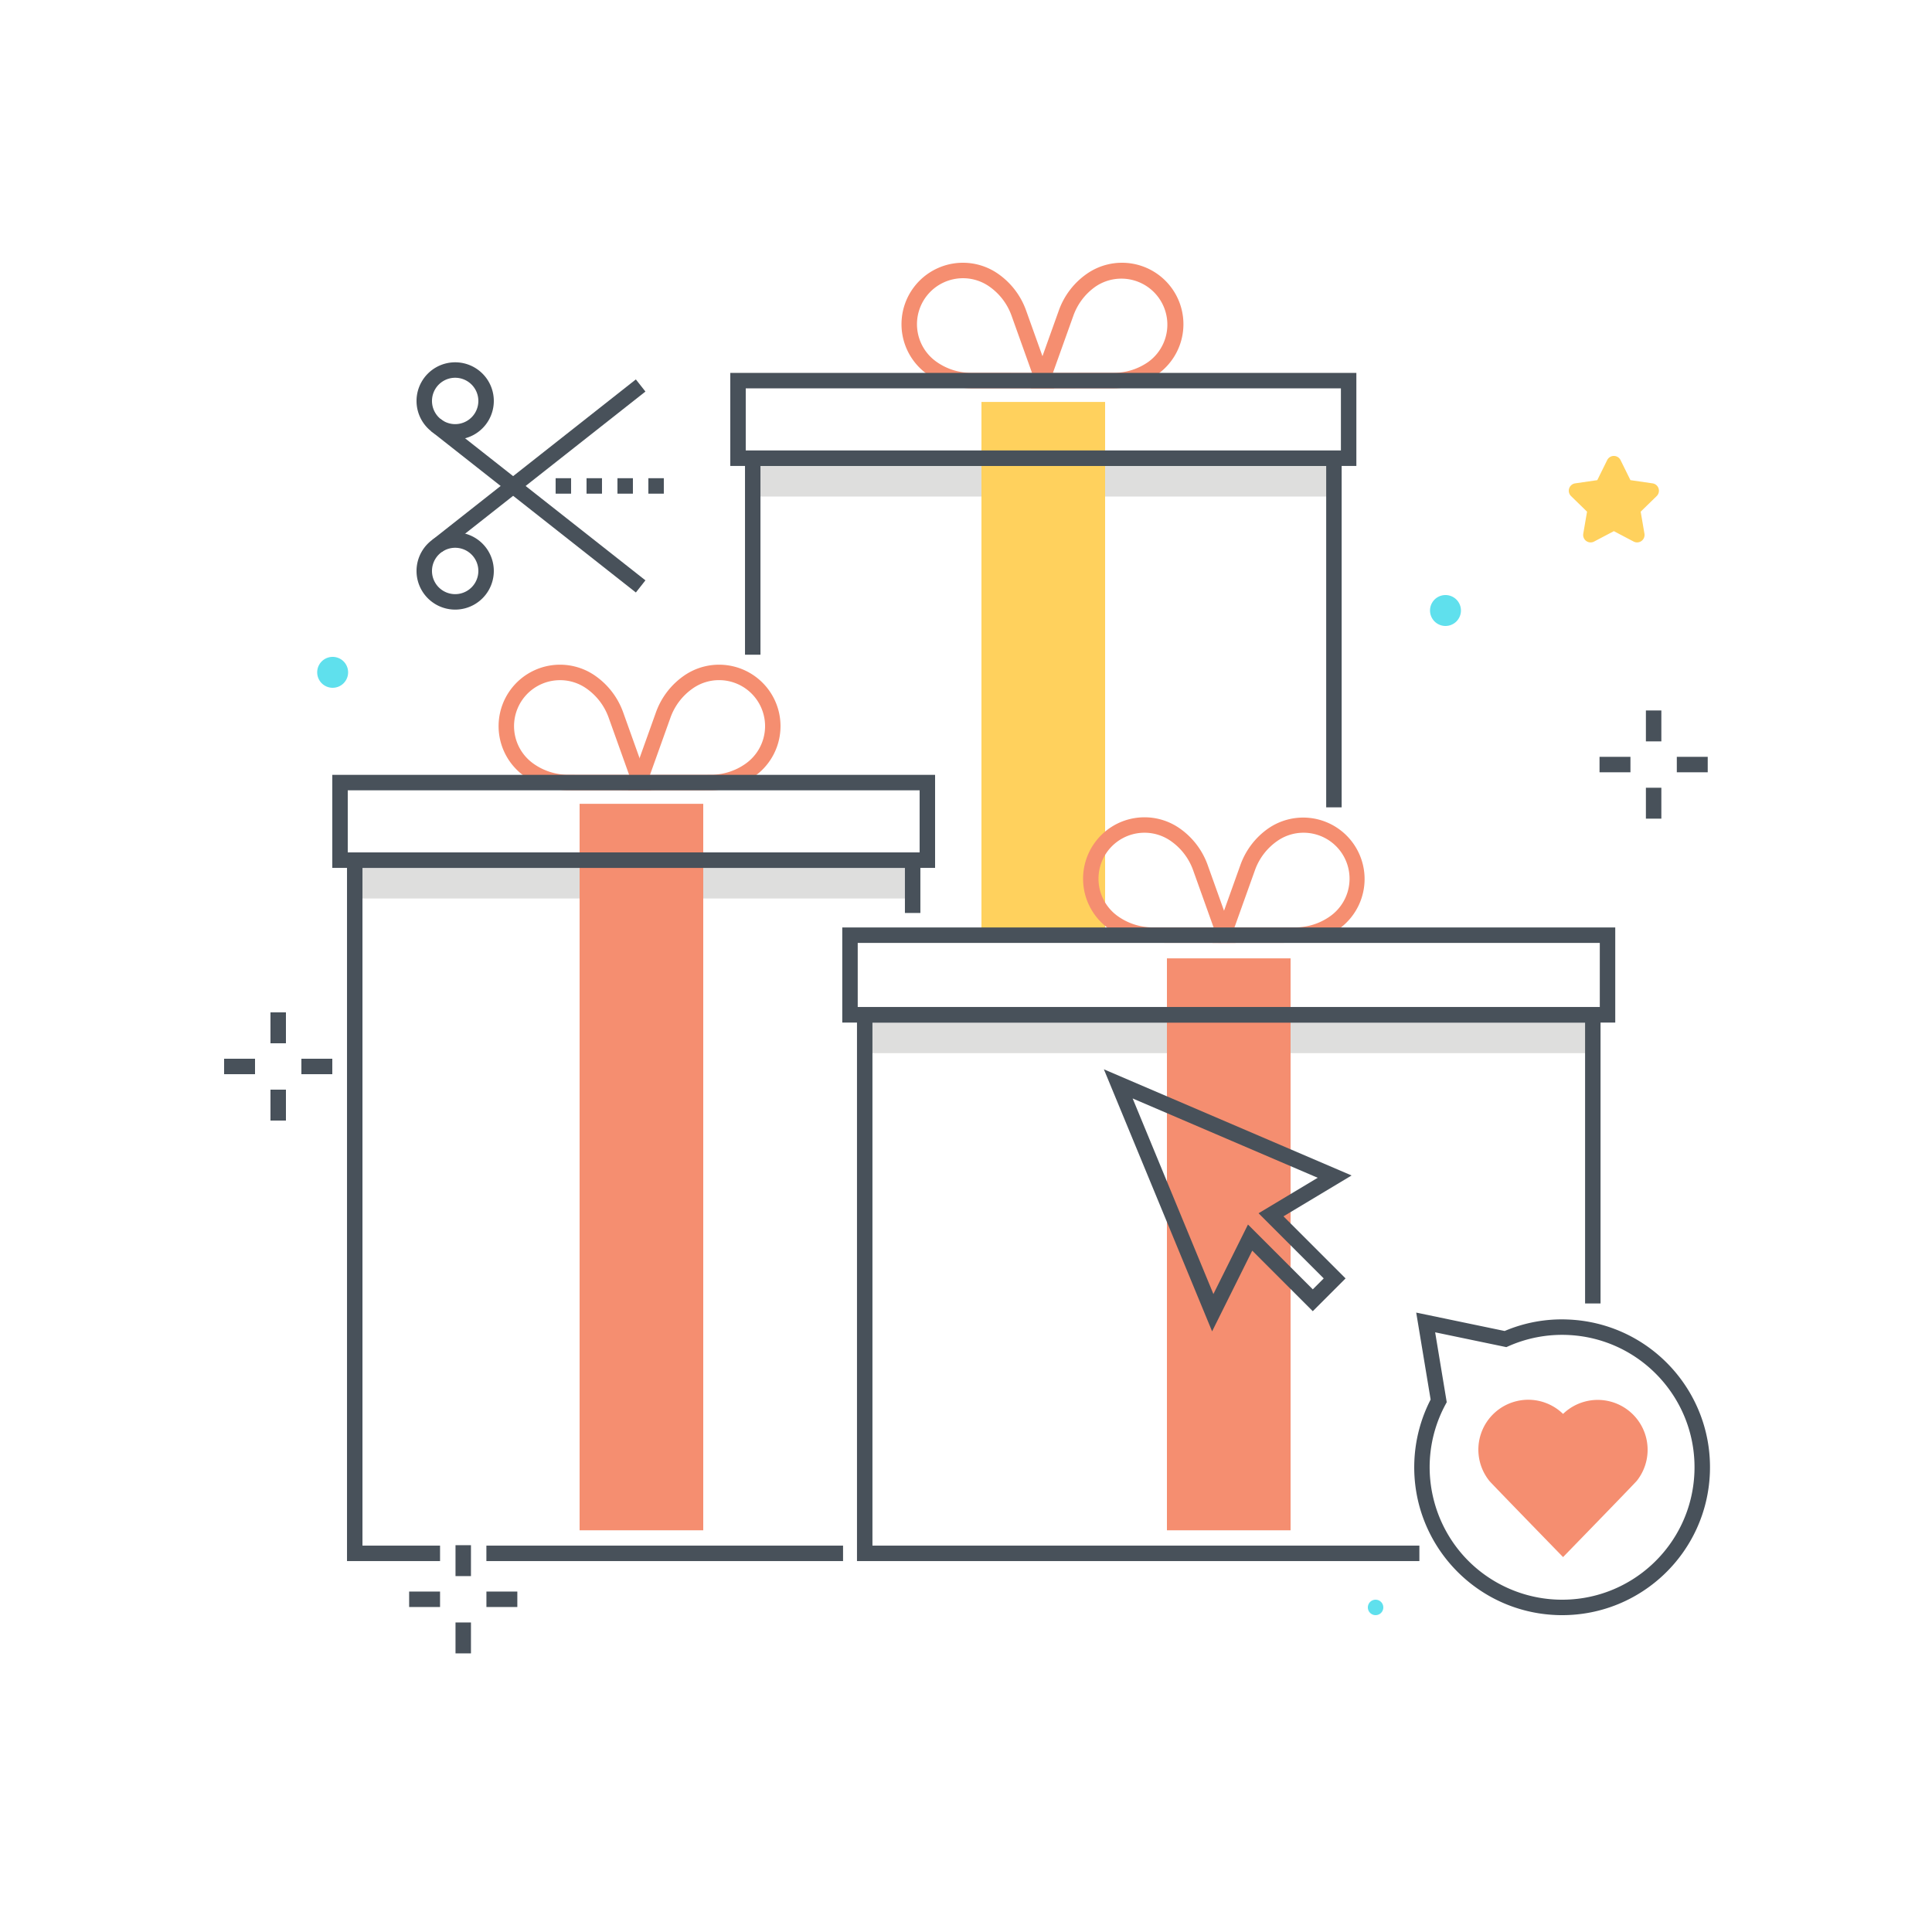 <?xml version="1.0" encoding="utf-8"?><svg xmlns="http://www.w3.org/2000/svg" width="250" height="250" viewBox="0 0 250 250"><g fill="none" fill-rule="evenodd"><path fill="#DEDEDD" d="M111.989 136.277h94.023v-5h-94.023z"/><path fill="#F58E70" d="M151 198.021h16v-74.01h-16z"/><path fill="#DEDEDD" d="M97.5 64.254h75.012v-5H97.5z"/><path fill="#FFD15D" d="M127 120.869h16V52.011h-16z"/><path fill="#F58E70" d="M141.757 37.087a7.798 7.798 0 0 0-2.864 3.766l-2.648 7.4 7.859-.008a7.802 7.802 0 0 0 4.509-1.431 5.951 5.951 0 0 0-6.856-9.727zm-8.354 13.169l3.607-10.077a9.782 9.782 0 0 1 3.594-4.726 7.95 7.95 0 0 1 9.162 12.995 9.79 9.79 0 0 1-5.66 1.797l-10.703.011z"/><path fill="#F58E70" d="M124.612 36.002a5.95 5.95 0 0 0-3.436 10.811 7.793 7.793 0 0 0 4.508 1.432l7.859.008-2.648-7.4a7.796 7.796 0 0 0-2.863-3.766 5.923 5.923 0 0 0-3.42-1.085zm11.773 14.254l-10.703-.011a9.78 9.78 0 0 1-5.659-1.797 7.95 7.95 0 1 1 9.162-12.995 9.785 9.785 0 0 1 3.593 4.726l3.607 10.077z"/><path fill="#48515A" d="M173.609 104.469h-2V60.294H98.403v24.425h-2V58.294h77.206v46.175"/><path fill="#48515A" d="M96.499 58.294h77.014v-8.041H96.499v8.041zm-2 2h81.014v-12.04H94.499v12.04z"/><path fill="#DEDEDD" d="M45.999 116.265h72v-5h-72z"/><path fill="#F58E70" d="M75 198.021h16v-94.01H75zM93.037 88.01a5.905 5.905 0 0 0-3.416 1.089 7.792 7.792 0 0 0-2.864 3.765l-2.648 7.4 7.86-.008a7.795 7.795 0 0 0 4.508-1.432 5.95 5.95 0 0 0-3.44-10.814zm-11.769 14.257l3.606-10.077a9.788 9.788 0 0 1 3.594-4.726 7.949 7.949 0 0 1 11.078 1.917 7.95 7.95 0 0 1-1.917 11.078 9.775 9.775 0 0 1-5.658 1.797l-10.703.011z"/><path fill="#F58E70" d="M72.476 88.014a5.948 5.948 0 0 0-3.437 10.81 7.8 7.8 0 0 0 4.509 1.432l7.86.008-2.648-7.4a7.797 7.797 0 0 0-2.864-3.765 5.916 5.916 0 0 0-3.42-1.085zm11.772 14.253l-10.702-.011a9.797 9.797 0 0 1-5.659-1.797 7.95 7.95 0 0 1 9.162-12.995 9.788 9.788 0 0 1 3.594 4.726l3.605 10.077z"/><path fill="#48515A" d="M62.939 202.003h46.152v-2H62.939zM56.942 202.003H44.903v-91.698h74.193v7.833h-2v-5.833H46.903v87.698h10.039v2"/><path fill="#48515A" d="M44.999 110.305h74v-8.04h-74v8.04zm-2 2h78v-12.04h-78v12.04z"/><path fill="#F58E70" d="M168.666 107.755a5.91 5.91 0 0 0-3.415 1.089 7.795 7.795 0 0 0-2.863 3.765l-2.648 7.4 7.859-.007a7.8 7.8 0 0 0 4.508-1.432 5.95 5.95 0 0 0-3.441-10.815zm-11.768 14.257l3.607-10.076a9.776 9.776 0 0 1 3.594-4.726 7.95 7.95 0 0 1 9.161 12.995 9.795 9.795 0 0 1-5.659 1.797l-10.703.01z"/><path fill="#F58E70" d="M148.111 107.755a5.95 5.95 0 0 0-3.441 10.815 7.803 7.803 0 0 0 4.509 1.432l7.859.007-2.647-7.4a7.803 7.803 0 0 0-2.865-3.765 5.91 5.91 0 0 0-3.415-1.089zm11.767 14.257l-10.701-.01a9.792 9.792 0 0 1-5.659-1.797 7.95 7.95 0 0 1-1.917-11.078 7.949 7.949 0 0 1 11.078-1.917 9.79 9.79 0 0 1 3.594 4.725l3.605 10.077z"/><path fill="#48515A" d="M183.667 202.003h-72.774v-71.686h96.216v38.35h-2v-36.35h-92.216v67.686h70.774v2"/><path fill="#48515A" d="M110.989 130.317h96.024v-8.305h-96.024v8.305zm-2 2h100.024v-12.305H108.989v12.305zM212.979 95.935h2v-4h-2zM212.979 105.935h2v-4h-2zM216.979 99.935h4v-2h-4zM206.979 99.935h4v-2h-4zM58.942 203.948h2v-4h-2zM58.942 213.948h2v-4h-2zM62.942 207.948h4v-2h-4zM52.942 207.948h4v-2h-4zM146.563 142.139l10.451 25.309 4.473-8.995 8.387 8.387 1.414-1.414-8.43-8.431 7.653-4.592-23.948-10.264zm10.283 30.14l-14.004-33.91 32.052 13.736-8.811 5.287 8.033 8.034-4.242 4.242-7.834-7.835-5.194 10.446zM58.899 48.882a3 3 0 1 0 0 6 3 3 0 0 0 0-6zm0 8a5 5 0 1 1 0-10 5 5 0 0 1 0 10zm0 14a3 3 0 1 0 0 6 3 3 0 0 0 0-6zm0 8a5 5 0 1 1 0-10 5 5 0 0 1 0 10z"/><path fill="#48515A" d="M55.947 69.848L82.28 49.096l1.238 1.571-26.332 20.752-1.239-1.571"/><path fill="#48515A" d="M55.781 55.793l1.237-1.571 26.5 20.875-1.237 1.571-26.5-20.875M71.898 63.882h2v-2h-2v2zm4 0h2v-2h-2v2zm4 0h2v-2h-2v2zm4 0h2v-2h-2v2zM35 135h2v-4h-2zM35 145h2v-4h-2zM39 139h4v-2h-4zM29 139h4v-2h-4z"/><path fill="#5FE0ED" d="M187 77a2 2 0 1 1 .001 3.999A2 2 0 0 1 187 77M43 85a2 2 0 1 1 .001 3.999A2 2 0 0 1 43 85m135 122a1 1 0 1 1 0 2 1 1 0 0 1 0-2"/><path fill="#FFD15D" d="M209.699 59.538l1.279 2.592 2.861.416a.966.966 0 0 1 .535 1.646l-2.071 2.018.489 2.849a.966.966 0 0 1-1.4 1.018l-2.559-1.346-2.559 1.346a.965.965 0 0 1-1.4-1.018l.489-2.849-2.071-2.018a.966.966 0 0 1 .535-1.646l2.861-.416 1.28-2.592a.964.964 0 0 1 1.731 0"/><path fill="#48515A" d="M185.708 172.401l1.499 9.042-.162.301c-4.484 8.336-1.361 18.728 6.974 23.212a17.154 17.154 0 0 0 7.452 2.032c9.456.366 17.42-7.003 17.786-16.46.366-9.457-7.003-17.42-16.46-17.786a17.12 17.12 0 0 0-7.584 1.447l-.293.129-9.212-1.917zm16.437 36.6c-.25 0-.5-.005-.752-.015-10.564-.414-18.791-9.313-18.377-19.876a19.137 19.137 0 0 1 2.107-8.009l-1.866-11.253 11.445 2.382a18.884 18.884 0 0 1 8.179-1.486c10.56.411 18.788 9.305 18.377 19.865-.4 10.268-8.837 18.387-19.113 18.392z"/><path fill="#F58E70" d="M211.007 191.009a5.456 5.456 0 1 0-8.749-6.509 5.455 5.455 0 1 0-8.748 6.509l.008.011c.202.25 8.74 9.033 8.74 9.033s8.539-8.783 8.741-9.033l.008-.011"/><path fill="#F58E70" d="M197.767 183.14a4.463 4.463 0 0 0-4.458 4.458 4.4 4.4 0 0 0 .981 2.785c.256.29 4.667 4.837 7.969 8.235 3.262-3.358 7.609-7.839 7.968-8.235a4.456 4.456 0 0 0-7.146-5.315l-.822 1.191-.823-1.19a4.46 4.46 0 0 0-3.669-1.929zm4.492 18.347l-.717-.737c-3.201-3.292-8.602-8.853-8.803-9.103a6.455 6.455 0 0 1 9.52-8.687 6.456 6.456 0 0 1 9.528 8.675l-.002-.001c-.441.502-5.678 5.894-8.81 9.116l-.716.737z"/></g></svg>